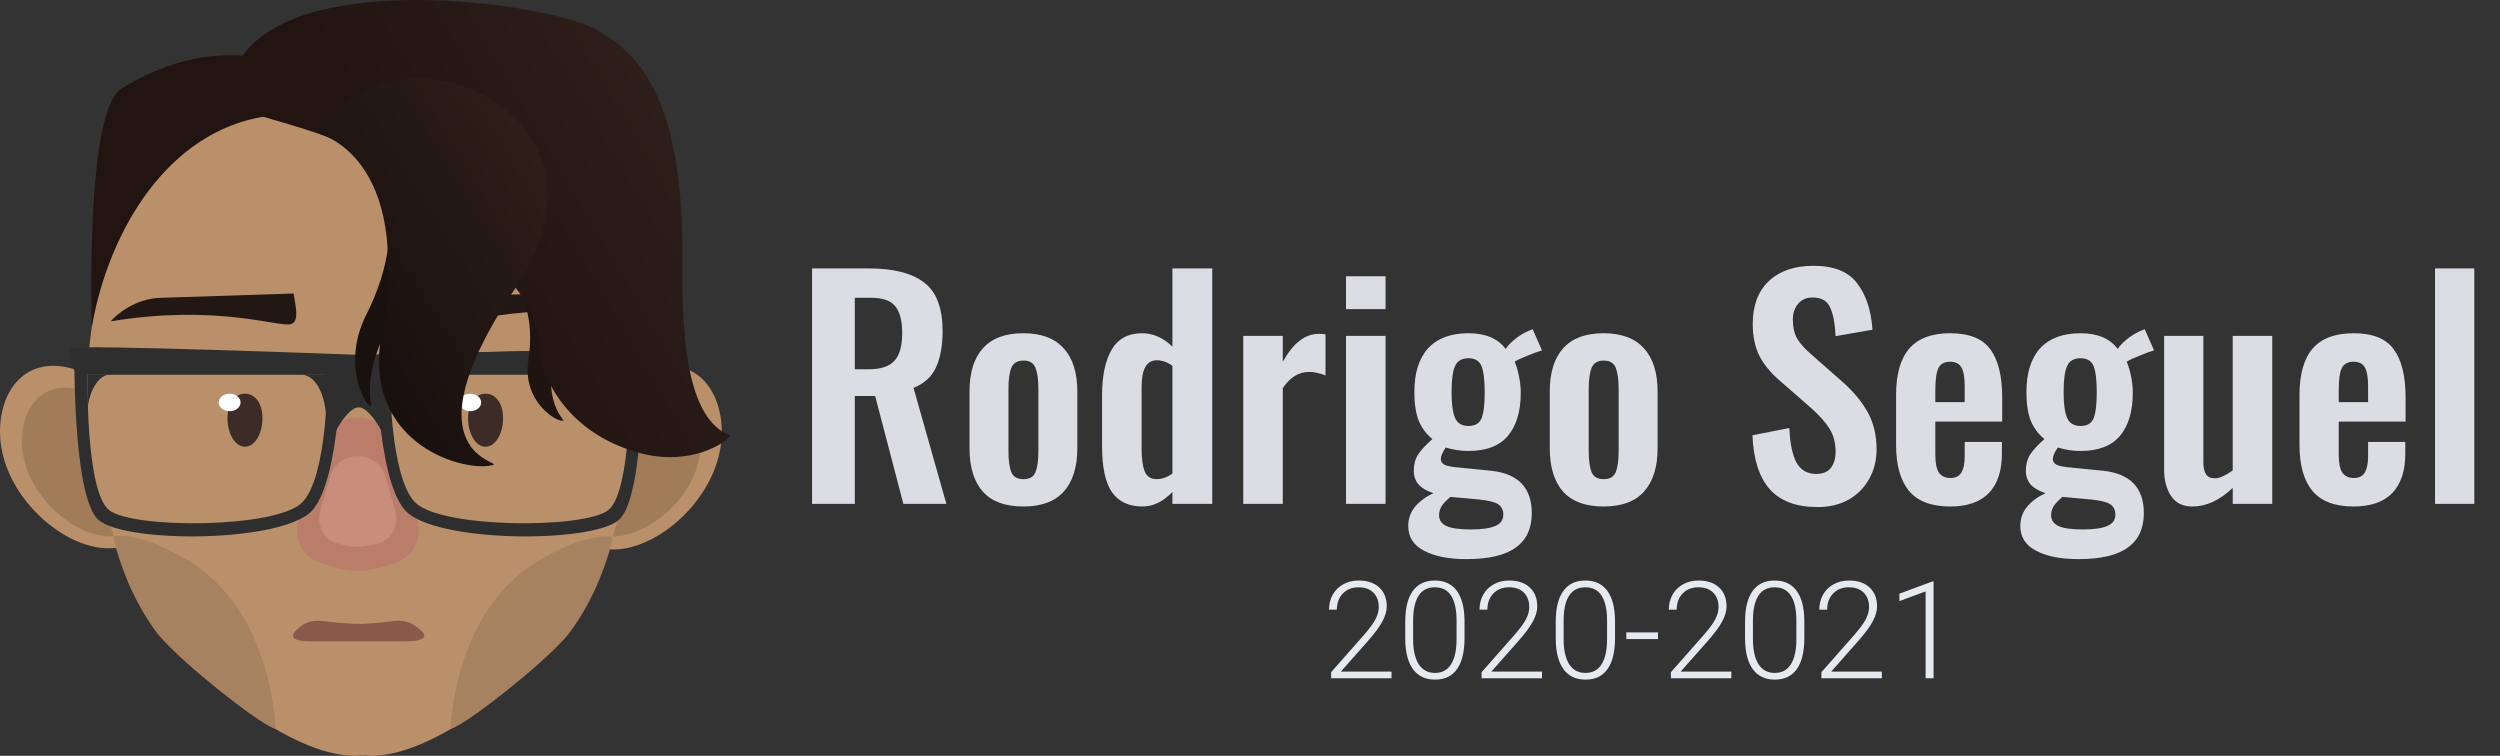<svg width="258" height="78" viewBox="0 0 258 78" fill="none" xmlns="http://www.w3.org/2000/svg">
<rect x="0" y="0" width="258" height="78" fill="#333333" stroke="none"/>
<path d="M83.806 27.7H89.656C92.216 27.7 94.126 28.19 95.386 29.17C96.646 30.13 97.276 31.79 97.276 34.15C97.276 35.69 97.046 36.95 96.586 37.93C96.146 38.89 95.376 39.59 94.276 40.03L97.666 52H93.226L90.316 40.87H88.216V52H83.806V27.7ZM89.626 38.11C90.886 38.11 91.776 37.82 92.296 37.24C92.836 36.66 93.106 35.71 93.106 34.39C93.106 33.11 92.866 32.18 92.386 31.6C91.926 31.02 91.086 30.73 89.866 30.73H88.216V38.11H89.626ZM105.602 52.27C103.742 52.27 102.352 51.76 101.432 50.74C100.512 49.7 100.052 48.2 100.052 46.24V40.42C100.052 38.46 100.512 36.97 101.432 35.95C102.352 34.91 103.742 34.39 105.602 34.39C107.462 34.39 108.852 34.91 109.772 35.95C110.712 36.97 111.182 38.46 111.182 40.42V46.24C111.182 48.2 110.712 49.7 109.772 50.74C108.852 51.76 107.462 52.27 105.602 52.27ZM105.632 49.45C106.252 49.45 106.662 49.21 106.862 48.73C107.062 48.23 107.162 47.5 107.162 46.54V40.15C107.162 39.19 107.062 38.46 106.862 37.96C106.662 37.46 106.252 37.21 105.632 37.21C104.992 37.21 104.572 37.46 104.372 37.96C104.172 38.46 104.072 39.19 104.072 40.15V46.54C104.072 47.5 104.172 48.23 104.372 48.73C104.572 49.21 104.992 49.45 105.632 49.45ZM117.904 52.27C116.504 52.27 115.454 51.78 114.754 50.8C114.074 49.8 113.734 48.23 113.734 46.09V40.78C113.734 38.82 114.054 37.27 114.694 36.13C115.354 34.97 116.414 34.39 117.874 34.39C118.994 34.39 120.034 34.85 120.994 35.77V27.7H125.104V52H120.994V50.77C120.034 51.77 119.004 52.27 117.904 52.27ZM119.374 49.45C119.894 49.45 120.434 49.26 120.994 48.88V37.75C120.474 37.37 119.934 37.18 119.374 37.18C118.334 37.18 117.814 38.09 117.814 39.91V46.39C117.814 47.37 117.924 48.13 118.144 48.67C118.364 49.19 118.774 49.45 119.374 49.45ZM128.303 34.66H132.383V37.33C132.963 36.31 133.553 35.58 134.153 35.14C134.753 34.68 135.423 34.45 136.163 34.45C136.423 34.45 136.633 34.47 136.793 34.51V38.74C136.153 38.5 135.593 38.38 135.113 38.38C134.033 38.38 133.123 38.94 132.383 40.06V52H128.303V34.66ZM138.909 28.51H142.989V31.9H138.909V28.51ZM138.909 34.66H142.989V52H138.909V34.66ZM151.331 57.7C149.491 57.7 148.031 57.41 146.951 56.83C145.871 56.27 145.331 55.42 145.331 54.28C145.331 53.52 145.571 52.85 146.051 52.27C146.531 51.71 147.161 51.25 147.941 50.89C147.281 50.69 146.771 50.4 146.411 50.02C146.071 49.62 145.901 49.14 145.901 48.58C145.901 47.94 146.051 47.38 146.351 46.9C146.671 46.42 147.161 45.89 147.821 45.31C147.201 44.81 146.731 44.18 146.411 43.42C146.111 42.64 145.961 41.66 145.961 40.48C145.961 38.5 146.431 36.99 147.371 35.95C148.331 34.91 149.721 34.39 151.541 34.39C153.301 34.39 154.581 34.93 155.381 36.01C155.561 35.73 155.851 35.42 156.251 35.08C156.651 34.74 157.101 34.45 157.601 34.21L158.171 33.97L159.131 36.16C158.771 36.26 158.281 36.44 157.661 36.7C157.041 36.94 156.591 37.15 156.311 37.33C156.491 37.73 156.641 38.23 156.761 38.83C156.881 39.43 156.941 40 156.941 40.54C156.941 42.44 156.501 43.92 155.621 44.98C154.741 46.02 153.381 46.54 151.541 46.54C150.741 46.54 149.961 46.42 149.201 46.18C148.861 46.68 148.691 47.08 148.691 47.38C148.691 47.62 148.811 47.81 149.051 47.95C149.291 48.07 149.691 48.16 150.251 48.22L153.881 48.58C156.681 48.88 158.081 50.34 158.081 52.96C158.081 54.54 157.531 55.72 156.431 56.5C155.351 57.3 153.651 57.7 151.331 57.7ZM151.541 43.96C152.221 43.96 152.671 43.7 152.891 43.18C153.111 42.66 153.221 41.76 153.221 40.48C153.221 39.22 153.111 38.32 152.891 37.78C152.671 37.24 152.221 36.97 151.541 36.97C150.861 36.97 150.401 37.24 150.161 37.78C149.921 38.3 149.801 39.2 149.801 40.48C149.801 41.68 149.921 42.56 150.161 43.12C150.401 43.68 150.861 43.96 151.541 43.96ZM151.781 54.64C152.921 54.64 153.761 54.52 154.301 54.28C154.861 54.06 155.141 53.67 155.141 53.11C155.141 52.63 154.961 52.27 154.601 52.03C154.261 51.81 153.611 51.65 152.651 51.55L149.681 51.28C149.301 51.6 149.011 51.9 148.811 52.18C148.611 52.48 148.511 52.81 148.511 53.17C148.511 53.67 148.761 54.04 149.261 54.28C149.761 54.52 150.601 54.64 151.781 54.64ZM165.485 52.27C163.625 52.27 162.235 51.76 161.315 50.74C160.395 49.7 159.935 48.2 159.935 46.24V40.42C159.935 38.46 160.395 36.97 161.315 35.95C162.235 34.91 163.625 34.39 165.485 34.39C167.345 34.39 168.735 34.91 169.655 35.95C170.595 36.97 171.065 38.46 171.065 40.42V46.24C171.065 48.2 170.595 49.7 169.655 50.74C168.735 51.76 167.345 52.27 165.485 52.27ZM165.515 49.45C166.135 49.45 166.545 49.21 166.745 48.73C166.945 48.23 167.045 47.5 167.045 46.54V40.15C167.045 39.19 166.945 38.46 166.745 37.96C166.545 37.46 166.135 37.21 165.515 37.21C164.875 37.21 164.455 37.46 164.255 37.96C164.055 38.46 163.955 39.19 163.955 40.15V46.54C163.955 47.5 164.055 48.23 164.255 48.73C164.455 49.21 164.875 49.45 165.515 49.45ZM187.572 52.33C185.372 52.33 183.722 51.71 182.622 50.47C181.542 49.23 180.952 47.38 180.852 44.92L184.662 44.17C184.722 45.71 184.962 46.89 185.382 47.71C185.822 48.51 186.502 48.91 187.422 48.91C188.102 48.91 188.602 48.71 188.922 48.31C189.262 47.89 189.432 47.33 189.432 46.63C189.432 45.67 189.212 44.86 188.772 44.2C188.352 43.52 187.682 42.78 186.762 41.98L183.702 39.31C182.762 38.51 182.052 37.65 181.572 36.73C181.112 35.81 180.882 34.71 180.882 33.43C180.882 31.53 181.432 30.06 182.532 29.02C183.652 27.96 185.192 27.43 187.152 27.43C189.252 27.43 190.752 28.03 191.652 29.23C192.572 30.41 193.102 32.01 193.242 34.03L189.432 34.69C189.372 33.37 189.182 32.38 188.862 31.72C188.562 31.04 187.962 30.7 187.062 30.7C186.422 30.7 185.922 30.92 185.562 31.36C185.202 31.78 185.022 32.32 185.022 32.98C185.022 33.76 185.172 34.42 185.472 34.96C185.792 35.48 186.302 36.04 187.002 36.64L190.032 39.31C191.172 40.29 192.062 41.34 192.702 42.46C193.342 43.58 193.662 44.88 193.662 46.36C193.662 47.52 193.402 48.55 192.882 49.45C192.382 50.35 191.672 51.06 190.752 51.58C189.832 52.08 188.772 52.33 187.572 52.33ZM201.256 52.27C199.336 52.27 197.926 51.74 197.026 50.68C196.126 49.6 195.676 48.01 195.676 45.91V40.75C195.676 38.63 196.126 37.04 197.026 35.98C197.946 34.92 199.356 34.39 201.256 34.39C203.216 34.39 204.596 34.94 205.396 36.04C206.216 37.14 206.626 38.8 206.626 41.02V43.51H199.726V46.93C199.726 47.77 199.846 48.38 200.086 48.76C200.346 49.14 200.746 49.33 201.286 49.33C201.806 49.33 202.176 49.15 202.396 48.79C202.636 48.41 202.756 47.84 202.756 47.08V45.61H206.596V46.81C206.596 48.59 206.146 49.95 205.246 50.89C204.346 51.81 203.016 52.27 201.256 52.27ZM202.756 41.5V39.85C202.756 38.95 202.646 38.31 202.426 37.93C202.206 37.53 201.816 37.33 201.256 37.33C200.676 37.33 200.276 37.54 200.056 37.96C199.836 38.38 199.726 39.16 199.726 40.3V41.5H202.756ZM214.495 57.7C212.655 57.7 211.195 57.41 210.115 56.83C209.035 56.27 208.495 55.42 208.495 54.28C208.495 53.52 208.735 52.85 209.215 52.27C209.695 51.71 210.325 51.25 211.105 50.89C210.445 50.69 209.935 50.4 209.575 50.02C209.235 49.62 209.065 49.14 209.065 48.58C209.065 47.94 209.215 47.38 209.515 46.9C209.835 46.42 210.325 45.89 210.985 45.31C210.365 44.81 209.895 44.18 209.575 43.42C209.275 42.64 209.125 41.66 209.125 40.48C209.125 38.5 209.595 36.99 210.535 35.95C211.495 34.91 212.885 34.39 214.705 34.39C216.465 34.39 217.745 34.93 218.545 36.01C218.725 35.73 219.015 35.42 219.415 35.08C219.815 34.74 220.265 34.45 220.765 34.21L221.335 33.97L222.295 36.16C221.935 36.26 221.445 36.44 220.825 36.7C220.205 36.94 219.755 37.15 219.475 37.33C219.655 37.73 219.805 38.23 219.925 38.83C220.045 39.43 220.105 40 220.105 40.54C220.105 42.44 219.665 43.92 218.785 44.98C217.905 46.02 216.545 46.54 214.705 46.54C213.905 46.54 213.125 46.42 212.365 46.18C212.025 46.68 211.855 47.08 211.855 47.38C211.855 47.62 211.975 47.81 212.215 47.95C212.455 48.07 212.855 48.16 213.415 48.22L217.045 48.58C219.845 48.88 221.245 50.34 221.245 52.96C221.245 54.54 220.695 55.72 219.595 56.5C218.515 57.3 216.815 57.7 214.495 57.7ZM214.705 43.96C215.385 43.96 215.835 43.7 216.055 43.18C216.275 42.66 216.385 41.76 216.385 40.48C216.385 39.22 216.275 38.32 216.055 37.78C215.835 37.24 215.385 36.97 214.705 36.97C214.025 36.97 213.565 37.24 213.325 37.78C213.085 38.3 212.965 39.2 212.965 40.48C212.965 41.68 213.085 42.56 213.325 43.12C213.565 43.68 214.025 43.96 214.705 43.96ZM214.945 54.64C216.085 54.64 216.925 54.52 217.465 54.28C218.025 54.06 218.305 53.67 218.305 53.11C218.305 52.63 218.125 52.27 217.765 52.03C217.425 51.81 216.775 51.65 215.815 51.55L212.845 51.28C212.465 51.6 212.175 51.9 211.975 52.18C211.775 52.48 211.675 52.81 211.675 53.17C211.675 53.67 211.925 54.04 212.425 54.28C212.925 54.52 213.765 54.64 214.945 54.64ZM226.247 52.27C225.267 52.27 224.537 51.91 224.057 51.19C223.577 50.47 223.337 49.56 223.337 48.46V34.66H227.387V47.71C227.387 48.25 227.477 48.66 227.657 48.94C227.837 49.22 228.147 49.36 228.587 49.36C229.047 49.36 229.657 49.09 230.417 48.55V34.66H234.497V52H230.417V50.35C229.077 51.63 227.687 52.27 226.247 52.27ZM242.887 52.27C240.967 52.27 239.557 51.74 238.657 50.68C237.757 49.6 237.307 48.01 237.307 45.91V40.75C237.307 38.63 237.757 37.04 238.657 35.98C239.577 34.92 240.987 34.39 242.887 34.39C244.847 34.39 246.227 34.94 247.027 36.04C247.847 37.14 248.257 38.8 248.257 41.02V43.51H241.357V46.93C241.357 47.77 241.477 48.38 241.717 48.76C241.977 49.14 242.377 49.33 242.917 49.33C243.437 49.33 243.807 49.15 244.027 48.79C244.267 48.41 244.387 47.84 244.387 47.08V45.61H248.227V46.81C248.227 48.59 247.777 49.95 246.877 50.89C245.977 51.81 244.647 52.27 242.887 52.27ZM244.387 41.5V39.85C244.387 38.95 244.277 38.31 244.057 37.93C243.837 37.53 243.447 37.33 242.887 37.33C242.307 37.33 241.907 37.54 241.687 37.96C241.467 38.38 241.357 39.16 241.357 40.3V41.5H244.387ZM251.296 27.7H255.346V52H251.296V27.7Z" fill="#DBDCE4"/>
<path d="M143.605 70H137.371V69.371L140.782 65.502C141.347 64.85 141.739 64.312 141.958 63.889C142.177 63.465 142.286 63.052 142.286 62.651C142.286 62.023 142.102 61.526 141.732 61.161C141.363 60.792 140.855 60.607 140.208 60.607C139.538 60.607 138.996 60.822 138.581 61.25C138.171 61.678 137.966 62.234 137.966 62.918H137.152C137.152 62.357 137.278 61.847 137.528 61.387C137.784 60.926 138.144 60.566 138.608 60.307C139.078 60.042 139.611 59.91 140.208 59.91C141.119 59.91 141.83 60.149 142.341 60.628C142.856 61.106 143.113 61.758 143.113 62.583C143.113 63.048 142.967 63.556 142.676 64.107C142.389 64.659 141.881 65.347 141.151 66.172L138.376 69.31H143.605V70ZM151.139 65.851C151.139 67.254 150.881 68.321 150.366 69.05C149.851 69.774 149.092 70.137 148.09 70.137C147.105 70.137 146.351 69.781 145.827 69.07C145.303 68.355 145.034 67.316 145.021 65.953V64.169C145.021 62.77 145.28 61.71 145.8 60.99C146.319 60.27 147.078 59.91 148.076 59.91C149.061 59.91 149.812 60.259 150.332 60.956C150.852 61.649 151.12 62.672 151.139 64.025V65.851ZM150.318 64.066C150.318 62.927 150.132 62.066 149.758 61.482C149.389 60.899 148.828 60.607 148.076 60.607C147.338 60.607 146.782 60.892 146.408 61.462C146.035 62.032 145.843 62.872 145.834 63.984V65.939C145.834 67.074 146.025 67.942 146.408 68.544C146.796 69.145 147.356 69.446 148.09 69.446C148.819 69.446 149.37 69.152 149.744 68.564C150.122 67.977 150.314 67.115 150.318 65.981V64.066ZM159.137 70H152.902V69.371L156.313 65.502C156.879 64.85 157.271 64.312 157.489 63.889C157.708 63.465 157.817 63.052 157.817 62.651C157.817 62.023 157.633 61.526 157.264 61.161C156.895 60.792 156.386 60.607 155.739 60.607C155.069 60.607 154.527 60.822 154.112 61.25C153.702 61.678 153.497 62.234 153.497 62.918H152.684C152.684 62.357 152.809 61.847 153.06 61.387C153.315 60.926 153.675 60.566 154.14 60.307C154.609 60.042 155.142 59.91 155.739 59.91C156.651 59.91 157.362 60.149 157.872 60.628C158.387 61.106 158.645 61.758 158.645 62.583C158.645 63.048 158.499 63.556 158.207 64.107C157.92 64.659 157.412 65.347 156.683 66.172L153.907 69.31H159.137V70ZM166.67 65.851C166.67 67.254 166.412 68.321 165.897 69.05C165.382 69.774 164.624 70.137 163.621 70.137C162.637 70.137 161.882 69.781 161.358 69.07C160.834 68.355 160.565 67.316 160.552 65.953V64.169C160.552 62.77 160.812 61.71 161.331 60.99C161.851 60.27 162.609 59.91 163.607 59.91C164.592 59.91 165.344 60.259 165.863 60.956C166.383 61.649 166.652 62.672 166.67 64.025V65.851ZM165.85 64.066C165.85 62.927 165.663 62.066 165.289 61.482C164.92 60.899 164.359 60.607 163.607 60.607C162.869 60.607 162.313 60.892 161.939 61.462C161.566 62.032 161.374 62.872 161.365 63.984V65.939C161.365 67.074 161.557 67.942 161.939 68.544C162.327 69.145 162.887 69.446 163.621 69.446C164.35 69.446 164.902 69.152 165.275 68.564C165.654 67.977 165.845 67.115 165.85 65.981V64.066ZM171.106 65.953H167.832V65.263H171.106V65.953ZM178.674 70H172.439V69.371L175.851 65.502C176.416 64.85 176.808 64.312 177.026 63.889C177.245 63.465 177.354 63.052 177.354 62.651C177.354 62.023 177.17 61.526 176.801 61.161C176.432 60.792 175.924 60.607 175.276 60.607C174.606 60.607 174.064 60.822 173.649 61.25C173.239 61.678 173.034 62.234 173.034 62.918H172.221C172.221 62.357 172.346 61.847 172.597 61.387C172.852 60.926 173.212 60.566 173.677 60.307C174.146 60.042 174.679 59.91 175.276 59.91C176.188 59.91 176.899 60.149 177.409 60.628C177.924 61.106 178.182 61.758 178.182 62.583C178.182 63.048 178.036 63.556 177.744 64.107C177.457 64.659 176.949 65.347 176.22 66.172L173.444 69.31H178.674V70ZM186.207 65.851C186.207 67.254 185.95 68.321 185.435 69.05C184.92 69.774 184.161 70.137 183.158 70.137C182.174 70.137 181.42 69.781 180.896 69.07C180.371 68.355 180.103 67.316 180.089 65.953V64.169C180.089 62.77 180.349 61.71 180.868 60.99C181.388 60.27 182.146 59.91 183.145 59.91C184.129 59.91 184.881 60.259 185.4 60.956C185.92 61.649 186.189 62.672 186.207 64.025V65.851ZM185.387 64.066C185.387 62.927 185.2 62.066 184.826 61.482C184.457 60.899 183.896 60.607 183.145 60.607C182.406 60.607 181.85 60.892 181.477 61.462C181.103 62.032 180.911 62.872 180.902 63.984V65.939C180.902 67.074 181.094 67.942 181.477 68.544C181.864 69.145 182.424 69.446 183.158 69.446C183.887 69.446 184.439 69.152 184.812 68.564C185.191 67.977 185.382 67.115 185.387 65.981V64.066ZM194.205 70H187.971V69.371L191.382 65.502C191.947 64.85 192.339 64.312 192.558 63.889C192.776 63.465 192.886 63.052 192.886 62.651C192.886 62.023 192.701 61.526 192.332 61.161C191.963 60.792 191.455 60.607 190.808 60.607C190.138 60.607 189.595 60.822 189.181 61.25C188.771 61.678 188.565 62.234 188.565 62.918H187.752C187.752 62.357 187.877 61.847 188.128 61.387C188.383 60.926 188.743 60.566 189.208 60.307C189.677 60.042 190.211 59.91 190.808 59.91C191.719 59.91 192.43 60.149 192.94 60.628C193.455 61.106 193.713 61.758 193.713 62.583C193.713 63.048 193.567 63.556 193.275 64.107C192.988 64.659 192.48 65.347 191.751 66.172L188.976 69.31H194.205V70ZM199.544 70H198.724V61.031L196.017 62.036V61.27L199.407 60.013H199.544V70Z" fill="#E5E9F0"/>
<path d="M15.574 48.986C15.574 53.391 16.21 56.561 11.737 56.561C6.771 57.013 0 51.092 0 44.546C0 40.142 2.763 36.693 7.476 38.05C12.189 39.407 15.574 44.582 15.574 48.986Z" fill="#B9906A"/>
<path d="M11.822 54.837H11.799L11.777 54.839C9.951 55.005 7.696 53.991 5.87 52.221C4.053 50.461 2.757 48.043 2.757 45.546C2.757 43.846 3.291 42.391 4.211 41.497C5.109 40.625 6.44 40.223 8.211 40.733C10.001 41.248 11.563 42.497 12.682 44.067C13.802 45.638 14.449 47.49 14.449 49.164C14.449 49.602 14.456 50.002 14.463 50.382C14.47 50.82 14.477 51.23 14.473 51.637C14.464 52.375 14.415 52.977 14.273 53.454C14.135 53.917 13.918 54.238 13.578 54.457C13.225 54.684 12.681 54.837 11.822 54.837Z" fill="#A27C59" stroke="#A17C59"/>
<path d="M58.911 49.061C58.911 53.495 58.276 56.687 62.749 56.687C67.715 57.141 74.486 51.181 74.486 44.592C74.486 40.158 71.723 36.686 67.01 38.052C62.297 39.418 58.911 44.628 58.911 49.061Z" fill="#B9906A"/>
<path d="M38.552 42.315C38.552 52.274 41.958 61.988 38.552 64.846C34.283 68.238 47.06 76.534 37.695 77.928C30.073 78.985 18.794 67.995 16.66 65.815C14.526 63.635 8.803 50.391 9.029 39.892C9.029 20.759 21.739 5.248 37.417 5.248C53.095 5.248 38.552 23.181 38.552 42.315Z" fill="#B9906A"/>
<path d="M62.741 54.85H62.763L62.785 54.852C64.616 55.014 66.874 54.025 68.698 52.307C70.514 50.598 71.806 48.254 71.806 45.839C71.806 44.194 71.274 42.787 70.357 41.921C69.459 41.074 68.124 40.681 66.348 41.178C64.556 41.679 62.994 42.894 61.877 44.416C60.758 45.941 60.114 47.735 60.114 49.354C60.114 49.78 60.107 50.169 60.1 50.538C60.093 50.963 60.086 51.36 60.09 51.756C60.099 52.472 60.148 53.053 60.289 53.513C60.425 53.957 60.64 54.267 60.98 54.479C61.334 54.7 61.88 54.85 62.741 54.85Z" fill="#A27C59" stroke="#A17C59"/>
<path d="M37.521 54.905C37.521 64.864 32.98 61.988 36.386 64.846C40.655 68.238 27.485 76.574 37.243 77.928C44.865 78.986 56.144 67.995 58.278 65.815C60.412 63.635 65.909 51.52 65.909 39.892C65.909 20.759 53.2 5.248 37.521 5.248C21.843 5.248 37.521 35.772 37.521 54.905Z" fill="#B9906A"/>
<path d="M16.54 30.736C14.014 30.818 12.077 32.387 11.425 33.161C22.253 31.379 28.607 33.733 29.953 33.463C31.03 33.248 30.409 31.265 30.302 30.29L16.54 30.736Z" fill="#231713"/>
<path d="M57.758 30.245C60.285 30.163 62.318 31.603 63.02 32.333C52.099 31.256 45.913 34.017 44.552 33.835C43.463 33.69 43.955 31.671 43.998 30.691L57.758 30.245Z" fill="#231713"/>
<path d="M19.411 57.84C14.128 54.678 11.737 55.357 11.737 55.357C11.737 55.357 11.737 56.416 13.091 59.774C14.445 63.132 16.251 65.371 16.251 65.371C16.251 65.371 17.605 67.213 22.571 71.191C27.537 75.168 28.439 75.22 28.439 75.22C28.439 75.22 28.166 63.079 19.411 57.84Z" fill="#A78261"/>
<path d="M55.526 57.893C60.809 54.741 63.2 55.418 63.2 55.418C63.2 55.418 63.2 56.474 61.846 59.822C60.492 63.169 58.686 65.401 58.686 65.401C58.686 65.401 57.331 67.238 52.366 71.203C47.4 75.168 46.497 75.22 46.497 75.22C46.497 75.22 46.771 63.116 55.526 57.893Z" fill="#A78261"/>
<path d="M33.094 45.953C34.235 42.153 39.616 42.153 40.756 45.953L43.035 53.544C43.584 55.37 42.768 57.348 40.979 58.009C39.681 58.489 38.176 58.915 36.925 58.915C35.675 58.915 34.169 58.489 32.871 58.009C31.082 57.348 30.267 55.37 30.815 53.544L33.094 45.953Z" fill="#B97D6A"/>
<path d="M34.037 49.26C34.858 46.344 38.992 46.344 39.813 49.26L40.785 52.716C41.189 54.151 40.481 55.686 39.043 56.08C38.333 56.275 37.574 56.425 36.925 56.425C36.276 56.425 35.517 56.275 34.807 56.08C33.37 55.686 32.661 54.151 33.065 52.716L34.037 49.26Z" fill="#C98E7B"/>
<path d="M7.68 35.945L35.211 36.623C35.211 36.623 35.211 49.215 32.261 52.63C29.312 56.046 12.842 56.105 10.138 53.631C7.434 51.158 7.68 35.945 7.68 35.945Z" fill="#2E2E2E"/>
<path d="M66.355 35.945L38.823 36.623C38.823 36.623 38.823 49.215 41.773 52.63C44.723 56.046 61.192 56.105 63.896 53.631C66.6 51.158 66.355 35.945 66.355 35.945Z" fill="#2E2E2E"/>
<path d="M65.001 38.654H40.243C40.243 38.654 40.177 49.146 42.837 51.846C45.496 54.547 60.346 54.594 62.784 52.638C65.222 50.682 65.001 38.654 65.001 38.654Z" fill="#B9906A"/>
<path d="M9.034 38.654H21.411H33.789C33.789 38.654 33.855 49.146 31.195 51.846C28.536 54.547 13.688 54.594 11.25 52.638C8.812 50.682 9.034 38.654 9.034 38.654Z" fill="#B9906A"/>
<path d="M7.223 35.945C7.447 35.494 37.017 36.622 37.017 36.622L66.812 35.945L66.588 37.751L66.14 38.654H7.895L7.447 37.751C7.447 37.751 6.999 36.397 7.223 35.945Z" fill="#2E2E2E"/>
<path d="M33.405 38.202H40.628L40.112 45.877C40.112 45.877 38.4 42.04 37.017 42.04C35.633 42.04 33.921 45.877 33.921 45.877L33.405 38.202Z" fill="#2E2E2E"/>
<path d="M42.885 38.654C41.08 38.834 40.478 41.438 40.403 42.717H40.177V38.654H42.885Z" fill="#2E2E2E"/>
<path d="M11.286 38.654C9.781 38.814 9.091 41.128 9.028 42.265V38.654H11.286Z" fill="#2E2E2E"/>
<path d="M31.149 38.654C32.955 38.834 33.556 41.438 33.632 42.717H33.857V38.654H31.149Z" fill="#2E2E2E"/>
<path d="M9.48 33.688C11.279 23.622 17.38 13.599 27.311 12.019C28.491 11.323 29.937 6.188 25.338 5.77C20.739 5.352 16.273 6.815 12.515 9.166C8.756 11.517 9.48 33.688 9.48 33.688Z" fill="#211411"/>
<path d="M37.789 32.508C40.314 27.517 40.705 22.831 39.555 20.597C41.774 22.43 43.906 27.631 41.16 31.85C37.346 37.708 38.248 41.27 38.289 41.879C37.618 41.925 35.265 37.499 37.789 32.508Z" fill="#19110E"/>
<path d="M54.529 37.201C55.193 32.934 53.973 29.612 52.148 28.49C54.833 28.969 58.574 31.77 57.443 35.589C55.874 40.891 57.916 43.002 58.16 43.402C57.551 43.666 53.866 41.468 54.529 37.201Z" fill="#1F1410"/>
<path d="M55.752 36.848C55.571 29.445 49.657 26.616 48.077 25.562C46.347 25.186 42.48 23.35 40.855 19.017C38.823 13.599 23.023 12.019 23.474 10.214C23.835 8.769 24.227 7.355 24.377 6.828C29.569 -3.555 56.429 0.282 61.395 2.991C66.36 5.699 70.649 10.665 70.423 27.594C70.243 41.137 73.057 43.996 75.389 44.974C74.938 45.651 71.326 48.134 66.135 46.78C59.88 45.148 56.579 40.685 55.752 36.848Z" fill="url(#paint0_linear)"/>
<path d="M31.187 64.533C31.798 64.104 32.564 63.997 33.305 64.091C34.385 64.227 36.021 64.401 37.243 64.385C38.282 64.372 39.66 64.214 40.602 64.088C41.303 63.995 42.025 64.085 42.628 64.454C43.715 65.121 44.95 66.191 41.676 66.191C37.786 66.191 36.489 66.191 32.167 66.191C29.305 66.191 30.233 65.202 31.187 64.533Z" fill="#8A5949"/>
<path d="M27.086 43.168C27.086 44.789 26.278 46.102 25.28 46.102C24.283 46.102 23.475 44.789 23.475 43.168C23.475 41.548 24.283 40.629 25.28 40.629C26.278 40.629 27.086 41.548 27.086 43.168Z" fill="#3D2B27"/>
<path d="M51.915 43.168C51.915 44.789 51.107 46.102 50.109 46.102C49.112 46.102 48.304 44.789 48.304 43.168C48.304 41.548 49.112 40.629 50.109 40.629C51.107 40.629 51.915 41.548 51.915 43.168Z" fill="#3D2B27"/>
<ellipse cx="48.529" cy="41.532" rx="1.129" ry="0.903" fill="white"/>
<ellipse cx="23.7" cy="41.532" rx="1.129" ry="0.903" fill="white"/>
<path d="M39.385 34.304C42.661 16.102 32.955 13.825 32.955 13.825C40.178 0.956 65.568 11.351 53.153 29.79C40.739 48.23 53.605 47.622 50.445 48.073C47.285 48.525 37.353 45.59 39.385 34.304Z" fill="url(#paint1_linear)"/>
<defs>
<linearGradient id="paint0_linear" x1="45.143" y1="25.562" x2="99.315" y2="-6.264" gradientUnits="userSpaceOnUse">
<stop stop-color="#211411"/>
<stop offset="1" stop-color="#3D2B27"/>
</linearGradient>
<linearGradient id="paint1_linear" x1="25.506" y1="38.88" x2="60.718" y2="17.437" gradientUnits="userSpaceOnUse">
<stop stop-color="#0F0A08"/>
<stop offset="1" stop-color="#30201B"/>
</linearGradient>
</defs>
</svg>
